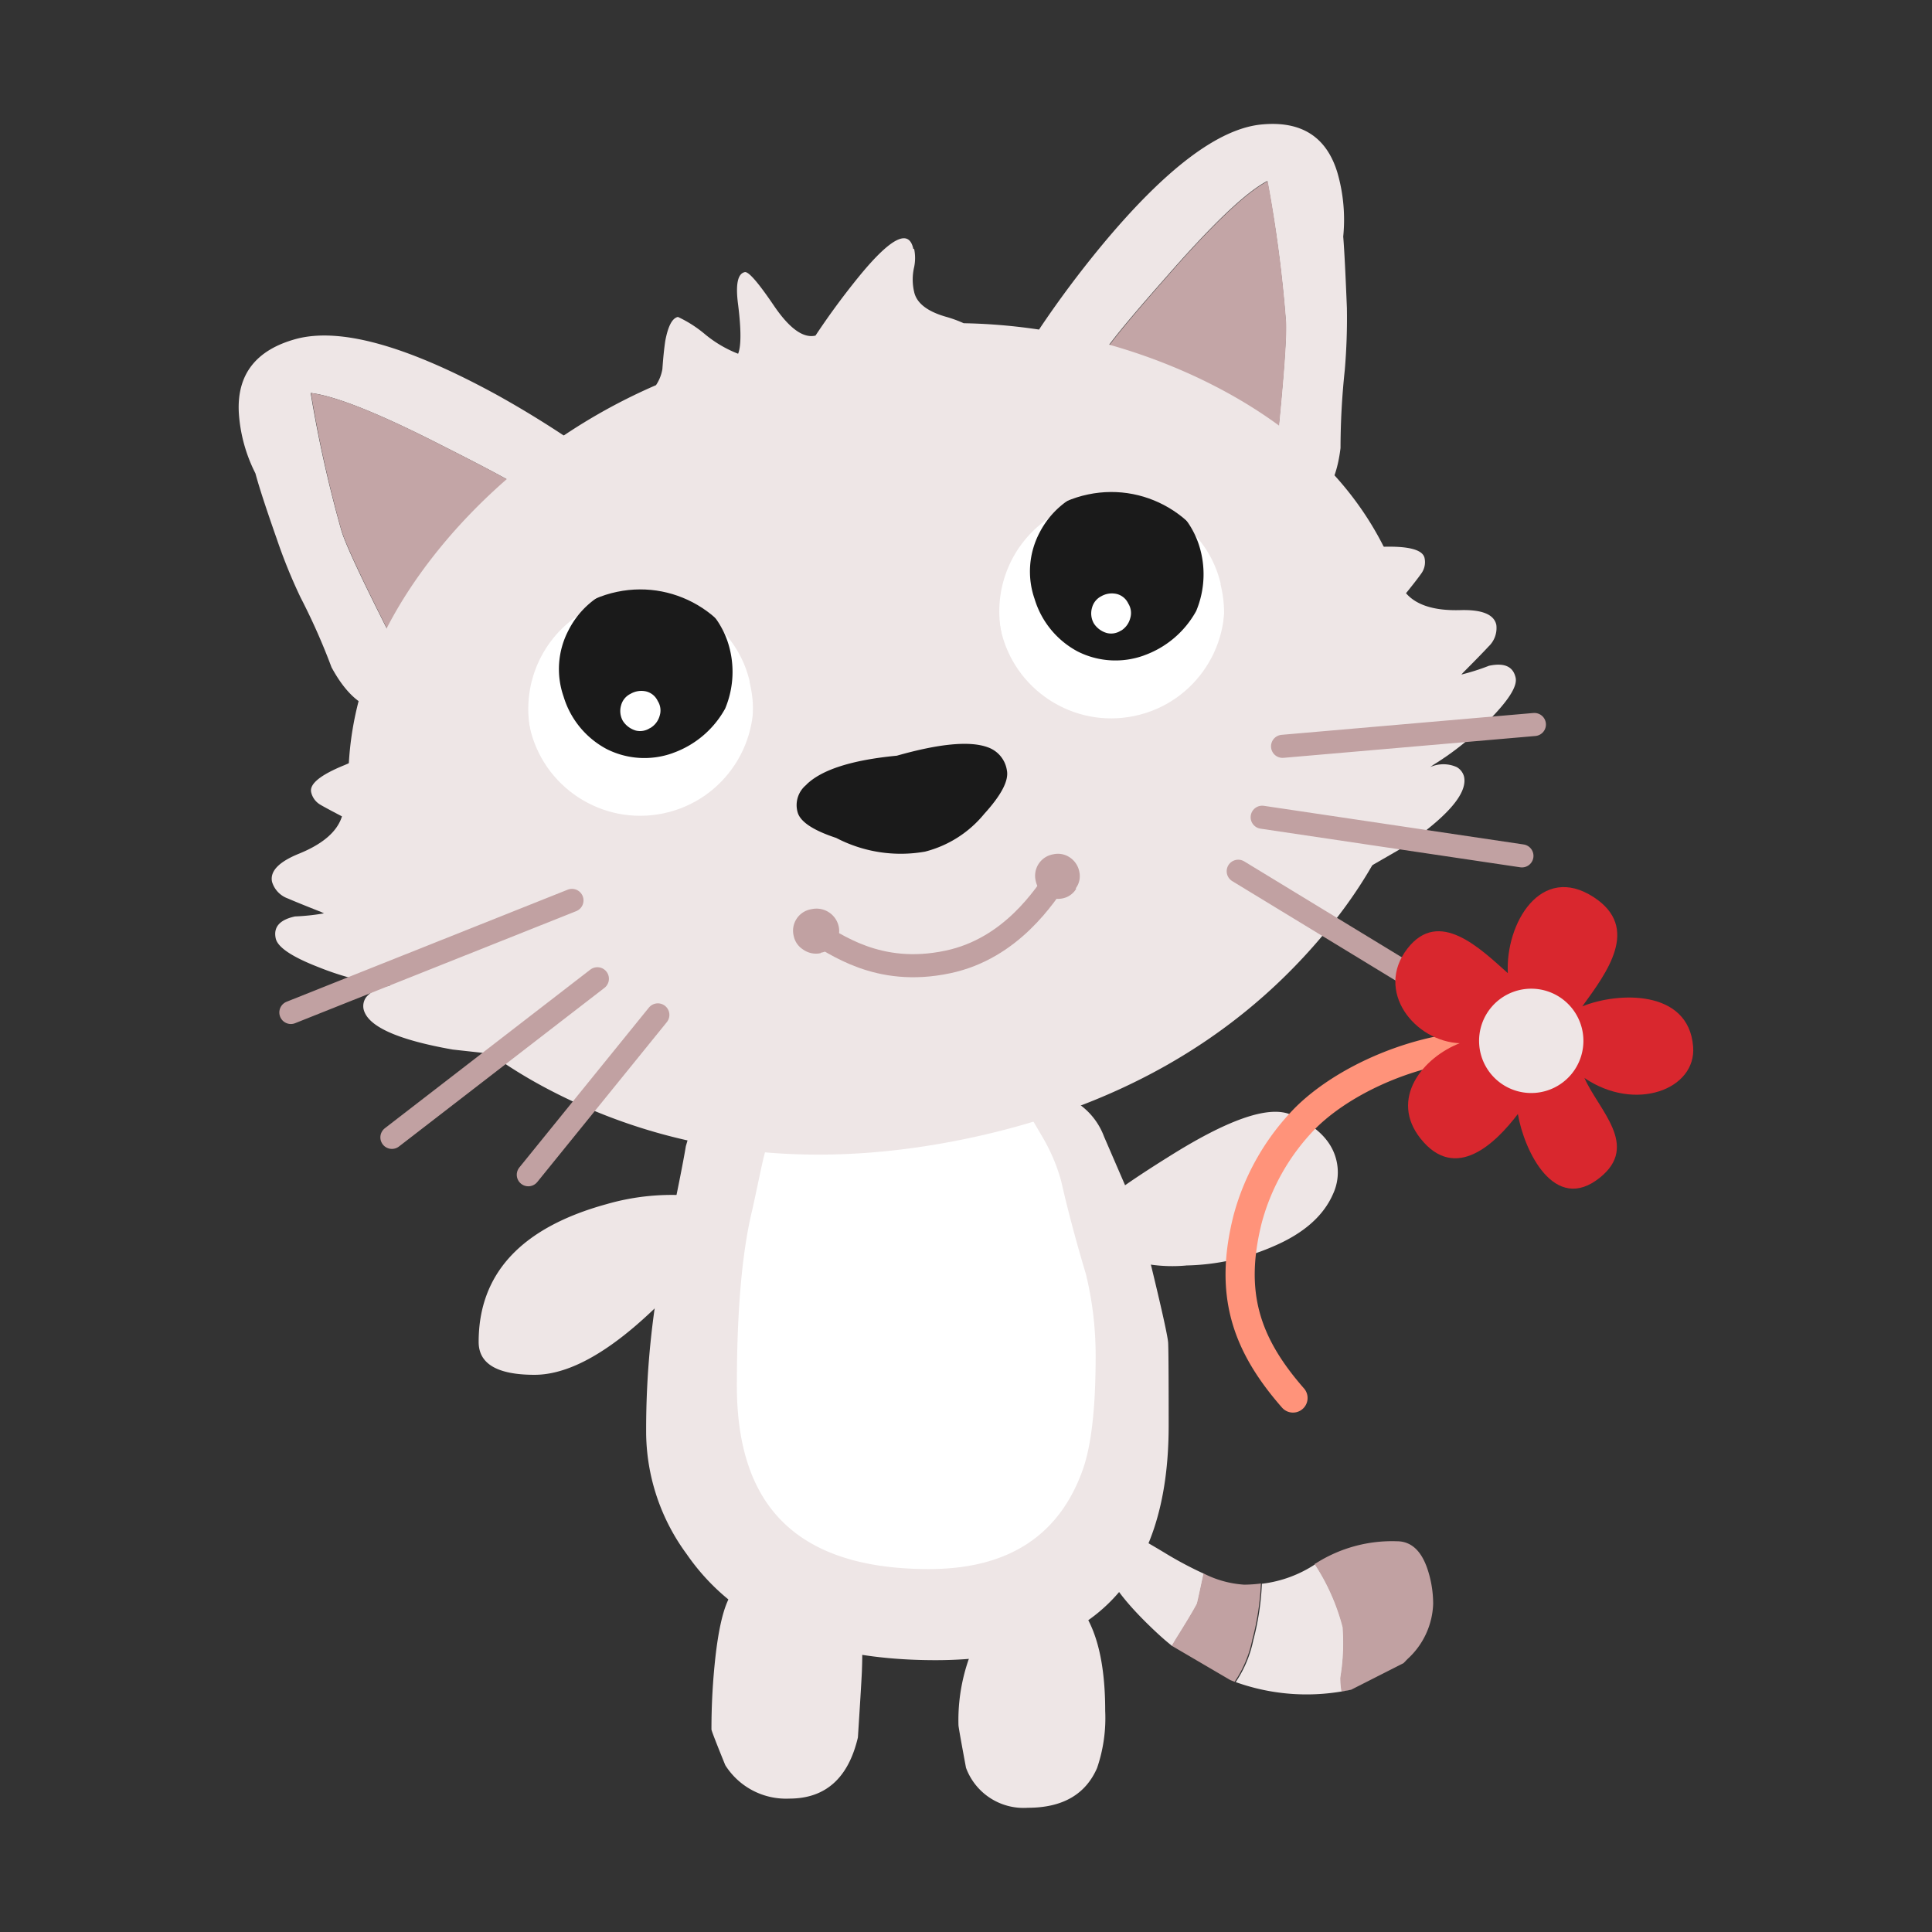 <svg id="Layer_1" data-name="Layer 1" xmlns="http://www.w3.org/2000/svg" width="7.06cm" height="7.06cm" viewBox="0 0 200 200"><rect x="0" y="0" width="200" height="200" fill="#333333" stroke="none"/><defs><style>.cls-1,.cls-10{fill:#eee6e6;}.cls-1,.cls-2,.cls-3,.cls-4,.cls-6{fill-rule:evenodd;}.cls-2{fill:#c3a5a6;}.cls-3{fill:#fff;}.cls-4{fill:#1a1a1a;}.cls-5,.cls-7,.cls-8{fill:none;}.cls-5{stroke:#c1a1a2;stroke-width:2.39px;}.cls-5,.cls-8{stroke-linecap:round;stroke-linejoin:round;}.cls-6{fill:#c1a1a2;}.cls-7{stroke:#eee6e6;stroke-miterlimit:10;stroke-width:4.47px;}.cls-8{stroke:#ff937a;stroke-width:3.02px;}.cls-9{fill:#d9272e;}</style></defs><title>kitten-4</title><path class="cls-1" d="M40.73,66.5q3.87-1.37,9.62-7.35,5.68-5.8,5.21-7.5-.2-.69-9.55-5.4-9.94-5.1-13.85-5.57a130.51,130.51,0,0,0,3.14,14.1q.52,2,5.41,11.6Zm16.82-5.44Q49.22,71.12,41,73.35q-3.82,1-6.68-4.27a66.7,66.7,0,0,0-3.21-7.24,55,55,0,0,1-2.44-6Q27,51.09,26.44,49a16.06,16.06,0,0,1-1.72-6.32q-.29-5.89,5.92-7.59,6.86-1.84,20.8,5.79a104.05,104.05,0,0,1,9,5.62q3.74,2.58,3.82,3,.73,2.7-6.76,11.64"/><path class="cls-2" d="M40.73,66.5l0-.11q-4.89-9.64-5.41-11.6a130.89,130.89,0,0,1-3.13-14.1q3.92.47,13.85,5.57,9.35,4.71,9.55,5.4.47,1.7-5.21,7.5-5.76,6-9.63,7.35"/><path class="cls-1" d="M114,37.18q.19,1.7,7.17,5.29,7.16,3.66,11,3.68V46.1q1.12-11,.92-13a135,135,0,0,0-1.9-14.36q-3.29,1.7-10.52,10-6.76,7.65-6.71,8.42m1.39,9.59q-9.72-5.92-10-8.74,0-.44,2.38-4.15,2.91-4.32,6.27-8.39,9.94-12,16.66-12.59,6.11-.56,7.79,5a17.53,17.53,0,0,1,.6,6.61c.12,1.47.24,3.94.38,7.38a63,63,0,0,1-.22,6.45,77,77,0,0,0-.44,8.06q-.72,5.93-4.52,6.28-8.11.69-18.93-6"/><path class="cls-2" d="M114,37.18q-.05-.77,6.7-8.42,7.24-8.31,10.53-10a136,136,0,0,1,1.89,14.36q.2,2-.92,13v.05q-3.88,0-11-3.68-7-3.59-7.17-5.29"/><path class="cls-1" d="M72.38,113.6c.28-1.27.74-2,1.37-2.33q2.69-1.14,12-.18,17.79.24,23.7,2.15a7.17,7.17,0,0,1,4.84,4.42l2.27,5.25a27.33,27.33,0,0,1,1.79,4.78q2.39,9.67,2.57,11.22.06.66.06,8.66,0,24.29-24.12,24.29-18.21,0-25.79-11a21.44,21.44,0,0,1-4.18-12.36A89.36,89.36,0,0,1,69,128.65q1.56-7.34,2-10,1-3.4,1.31-5"/><path class="cls-3" d="M80.38,115.93a7.62,7.62,0,0,0,.24-2.15,3.78,3.78,0,0,1,.84-2.39A8.16,8.16,0,0,1,85,109.25a17.93,17.93,0,0,1,3.88-1Q103,106.14,105.22,113q.78,1.43,2.63,4.59a19,19,0,0,1,2,4.66q1,4.42,2.57,9.67a35.6,35.6,0,0,1,1,8.54q0,8.06-1.38,11.82-3.7,10.15-15.88,10.15-10.86,0-15.76-5.55-4.12-4.66-4.12-13.43,0-11.7,1.61-18.27c.44-2,.76-3.58,1-4.65a24.18,24.18,0,0,1,1.49-4.6"/><path class="cls-1" d="M94.63,25.76a4.63,4.63,0,0,1,0,1.9,5.61,5.61,0,0,0,0,2.55c.24,1.13,1.31,2,3.22,2.56a13.06,13.06,0,0,1,1.91.69A59.65,59.65,0,0,1,124,39.1q18.56,8.79,22.16,25.9t-9.87,32.58q-13.45,15.51-36.12,20.27t-41.23-4Q40.42,105.1,36.82,88t9.86-32.63a59.63,59.63,0,0,1,21.23-15.5,4.26,4.26,0,0,0,.66-1.66c.08-1.16.18-2.13.3-2.93.29-1.53.72-2.35,1.31-2.47a12.59,12.59,0,0,1,2.74,1.74,12.44,12.44,0,0,0,3.49,2.07q.48-1.2,0-5.07-.42-3.14.69-3.38.58-.12,3,3.45t4.32,3.12a77.26,77.26,0,0,1,4.7-6.36q4.77-5.75,5.43-2.6"/><path class="cls-1" d="M133.5,52.24q2.22-.77,3.59,2.29,1.61,2.16,6.11,2.07,4-.11,4.27,1.17a2,2,0,0,1-.29,1.53c-.19.28-.73,1-1.63,2.11q1.61,1.86,5.61,1.75,3.39-.1,3.74,1.53a2.63,2.63,0,0,1-.81,2.24q-.7.76-2.61,2.68l-.2.22a22.65,22.65,0,0,0,2.86-.91c1.6-.34,2.51.08,2.76,1.25q.28,1.34-2.89,4.51a29.35,29.35,0,0,1-5.59,4.47l-.37.26a3.36,3.36,0,0,1,2.75,0,1.59,1.59,0,0,1,.76,1q.57,2.69-6.77,7.58-7.45,4.3-7.51,4.32a1.71,1.71,0,0,1-1.75-.49,1.9,1.9,0,0,1-.43-.89,68.56,68.56,0,0,0,2-7.18q1.82-7.88.88-12.38-1.05-5-2.08-8.47a16.7,16.7,0,0,0-2.26-4.34,13.29,13.29,0,0,1-1.89-3.75c-.26-1.25.33-2.12,1.77-2.63"/><path class="cls-1" d="M42.77,71.3q2.28-.18,2.67,1.69a13.15,13.15,0,0,1-.21,4.19,16.7,16.7,0,0,0-.32,4.88q.44,3.57,1.5,8.59.94,4.5,5.79,11a68.26,68.26,0,0,0,4.69,5.79,1.87,1.87,0,0,1,0,1,1.71,1.71,0,0,1-1.41,1.15s-2.91-.31-8.61-.94q-8.68-1.53-9.24-4.22a1.57,1.57,0,0,1,.29-1.22,3.38,3.38,0,0,1,2.5-1.14l-.44-.09A29.1,29.1,0,0,1,33,100.13q-4.18-1.62-4.46-3-.37-1.75,2-2.26a22.75,22.75,0,0,0,3-.32l-.27-.13q-2.53-1-3.47-1.41a2.63,2.63,0,0,1-1.64-1.73q-.34-1.64,2.8-2.91,3.71-1.51,4.44-3.86c-1.28-.67-2.06-1.09-2.34-1.27A2,2,0,0,1,32.21,82q-.27-1.28,3.44-2.79,4.15-1.73,4.76-4.36,0-3.36,2.37-3.55"/><path class="cls-4" d="M83.47,81.23q2.38-2.33,9.37-3,6.62-1.88,9.39-.88a3,3,0,0,1,2,2.38c.22,1.06-.56,2.56-2.34,4.52a11.63,11.63,0,0,1-6.13,3.91,14.44,14.44,0,0,1-9.2-1.42c-2.4-.79-3.75-1.69-4-2.69a2.7,2.7,0,0,1,.93-2.82"/><path class="cls-5" d="M68.1,105.06,54.69,121.61m73.49-31.42,17.28,10.52m-83.62.61L40.57,117.74M59.21,93.21l-29.1,11.6M130.66,84.6l26.89,4M132.77,77.26,158.84,75"/><path class="cls-5" d="M84.22,96.45c2.22,1.18,6.6,4.68,13.9,3.13,6.58-1.38,10.07-6.89,11.39-8.82"/><path class="cls-1" d="M82.12,164.58a9.77,9.77,0,0,1,.6,1.14q4.78-4.78,6.09-.06a35.29,35.29,0,0,1,.42,7.1q0,.54-.42,7.1-1.49,6.33-7.1,6.33a7.43,7.43,0,0,1-6.63-3.46q-1.43-3.52-1.43-3.7a67.45,67.45,0,0,1,.42-7.58q.84-7.34,3-7.34a.69.69,0,0,1,.54.3.53.53,0,0,0,.48.3c.2-.16.42-.32.66-.48a2.59,2.59,0,0,1,1.44-.48,2.25,2.25,0,0,1,2,.84"/><path class="cls-1" d="M101.64,168.82q2.15-3.7,5.19-4.42t5.19,2.27q2.39,3.4,2.39,10.44a16,16,0,0,1-.84,5.91q-1.79,4.12-7.17,4.12A6.35,6.35,0,0,1,100,183q-.78-4.18-.78-4.42a19.17,19.17,0,0,1,2.39-9.79"/><path class="cls-1" d="M76,126.08q-12.54,16.23-20.66,16.24-5.79,0-5.79-3.4,0-10.63,13.25-14.27a24.3,24.3,0,0,1,9.07-.84q4.12.42,4.12,2.27"/><path class="cls-1" d="M122.81,131a23.65,23.65,0,0,0,9.06-2q4.65-2,6.13-5.41a5.33,5.33,0,0,0,.32-3.57q-.75-2.93-4.69-4.63-3.29-1.43-12.08,4-7.84,4.86-8.44,6.23-1.16,2.69,2,4.17a15.87,15.87,0,0,0,7.74,1.21"/><path class="cls-1" d="M121.31,170.37q-.8-.64-1.58-1.37-5.43-5.07-5.43-7.7a2.47,2.47,0,0,1,.18-1.08,3.12,3.12,0,0,1,1.61-1.07A.53.53,0,0,0,116,159a1,1,0,0,1-.12-.54q0-.54,4.66,2.27a38.33,38.33,0,0,0,4.09,2.18c-.43,2-.65,3.06-.69,3.13q-.42.84-2.21,3.7l-.39.66m14.8-8.5a22.08,22.08,0,0,1,2.9,6.53,22.07,22.07,0,0,1-.24,5.25,8.74,8.74,0,0,0,.12,1.4l1-.18a21.74,21.74,0,0,1-12-.77,12.1,12.1,0,0,0,1.82-4.33,27.32,27.32,0,0,0,.89-5.85,12.73,12.73,0,0,0,5.58-2.06"/><path class="cls-6" d="M130.53,163.92a27.28,27.28,0,0,1-.9,5.85,12,12,0,0,1-1.82,4.33l-.45-.18-6.06-3.55c.12-.21.25-.43.39-.66q1.79-2.86,2.21-3.7.05-.11.69-3.13a10.71,10.71,0,0,0,4.15,1.16H129a13.48,13.48,0,0,0,1.55-.12m9.32,11-1,.18a9,9,0,0,1-.12-1.4,22,22,0,0,0,.24-5.25,21.93,21.93,0,0,0-2.9-6.54l.15-.09a14.71,14.71,0,0,1,8.36-2.27q2.33,0,3.28,3.22a11.4,11.4,0,0,1,.48,3.28,8.08,8.08,0,0,1-2.63,5.67l-.09.09-.09.09-.08.09-.09.09-.09.09Z"/><path class="cls-6" d="M111.41,92A2.11,2.11,0,0,1,110,93a2.29,2.29,0,0,1-1.78-.36,2.2,2.2,0,0,1-1-1.44,2.25,2.25,0,0,1,1.8-2.76,2.19,2.19,0,0,1,1.71.31,2.3,2.3,0,0,1,1,1.49,2.1,2.1,0,0,1-.37,1.72"/><path class="cls-6" d="M84.95,98.67a2.29,2.29,0,0,1-1.79-.36,2.19,2.19,0,0,1-1-1.44A2.25,2.25,0,0,1,84,94.12a2.35,2.35,0,0,1,2.82,1.78,2.1,2.1,0,0,1-.37,1.73,2.16,2.16,0,0,1-1.49,1"/><circle class="cls-7" cx="115.3" cy="61.97" r="13.95" transform="translate(-10.28 25.04) rotate(-11.87)"/><path class="cls-3" d="M77.61,70.56a11.26,11.26,0,0,0-5.26-7.17,11.66,11.66,0,0,0-12,20,12.42,12.42,0,0,0,9,1.36,11.53,11.53,0,0,0,7.13-5.33,12.34,12.34,0,0,0,1.1-8.87"/><path class="cls-4" d="M69.67,77.95a8.66,8.66,0,0,1-6.89-.42,9.13,9.13,0,0,1-4.44-5.43,8.63,8.63,0,0,1,.52-6.87,9,9,0,0,1,12-4,9.18,9.18,0,0,1,4.44,5.12,9.87,9.87,0,0,1-.23,7,10,10,0,0,1-5.41,4.6"/><path class="cls-3" d="M67.29,75.38a2.13,2.13,0,0,0,1-1.29,1.81,1.81,0,0,0-.2-1.52,1.8,1.8,0,0,0-1.23-1,2.24,2.24,0,0,0-1.58.25A1.85,1.85,0,0,0,64.3,73a2.09,2.09,0,0,0,.18,1.63,2.38,2.38,0,0,0,1.35,1,1.85,1.85,0,0,0,1.47-.27"/><circle class="cls-7" cx="66.27" cy="72.74" r="13.95" transform="translate(-13.54 15.18) rotate(-11.87)"/><path class="cls-3" d="M126.37,60.46a11.25,11.25,0,0,0-5.26-7.17,11.66,11.66,0,0,0-12,20,12.4,12.4,0,0,0,9,1.36,11.5,11.5,0,0,0,7.13-5.33,12.33,12.33,0,0,0,1.1-8.87"/><path class="cls-4" d="M118.43,67.85a8.67,8.67,0,0,1-6.89-.42A9.15,9.15,0,0,1,107.1,62a8.63,8.63,0,0,1,.52-6.87,9.05,9.05,0,0,1,12-4,9.17,9.17,0,0,1,4.44,5.12,9.87,9.87,0,0,1-.23,7,10,10,0,0,1-5.41,4.6"/><path class="cls-3" d="M116.06,65.28A2.13,2.13,0,0,0,117,64a1.83,1.83,0,0,0-.2-1.52,1.8,1.8,0,0,0-1.23-1,2.22,2.22,0,0,0-1.58.25,1.85,1.85,0,0,0-.94,1.17,2.1,2.1,0,0,0,.18,1.63,2.37,2.37,0,0,0,1.35,1,1.84,1.84,0,0,0,1.47-.26"/><circle class="cls-7" cx="115.03" cy="62.65" r="13.95" transform="translate(-10.42 25) rotate(-11.87)"/><path class="cls-8" d="M155.85,108.38c-6.63-.83-15.75,2.5-20.62,7.26a23.67,23.67,0,0,0-6.08,10.58c-1.91,7.61-.25,12.85,4.7,18.5"/><path class="cls-9" d="M151.18,108c-4.75-.17-8.9-5.41-5.48-9.81,3.27-4.21,7.53,0,10.39,2.55-.26-5.15,3.43-11.43,8.9-7.86,4.85,3.17,1.36,7.78-1.19,11.3,3.62-1.49,11-1.81,11.47,4.15.37,4.45-6,6.84-11.25,3.26,1.48,3.34,5.73,7,1.61,10.31-4.72,3.82-7.86-2.79-8.5-6.58-2.28,3-6.44,7.11-10.07,2.55-3.27-4.11.21-8.4,4.11-9.9.13,0,.14,0,0,0"/><path class="cls-10" d="M158.17,102.36a5.4,5.4,0,1,0,5.73,5,5.4,5.4,0,0,0-5.73-5"/></svg>